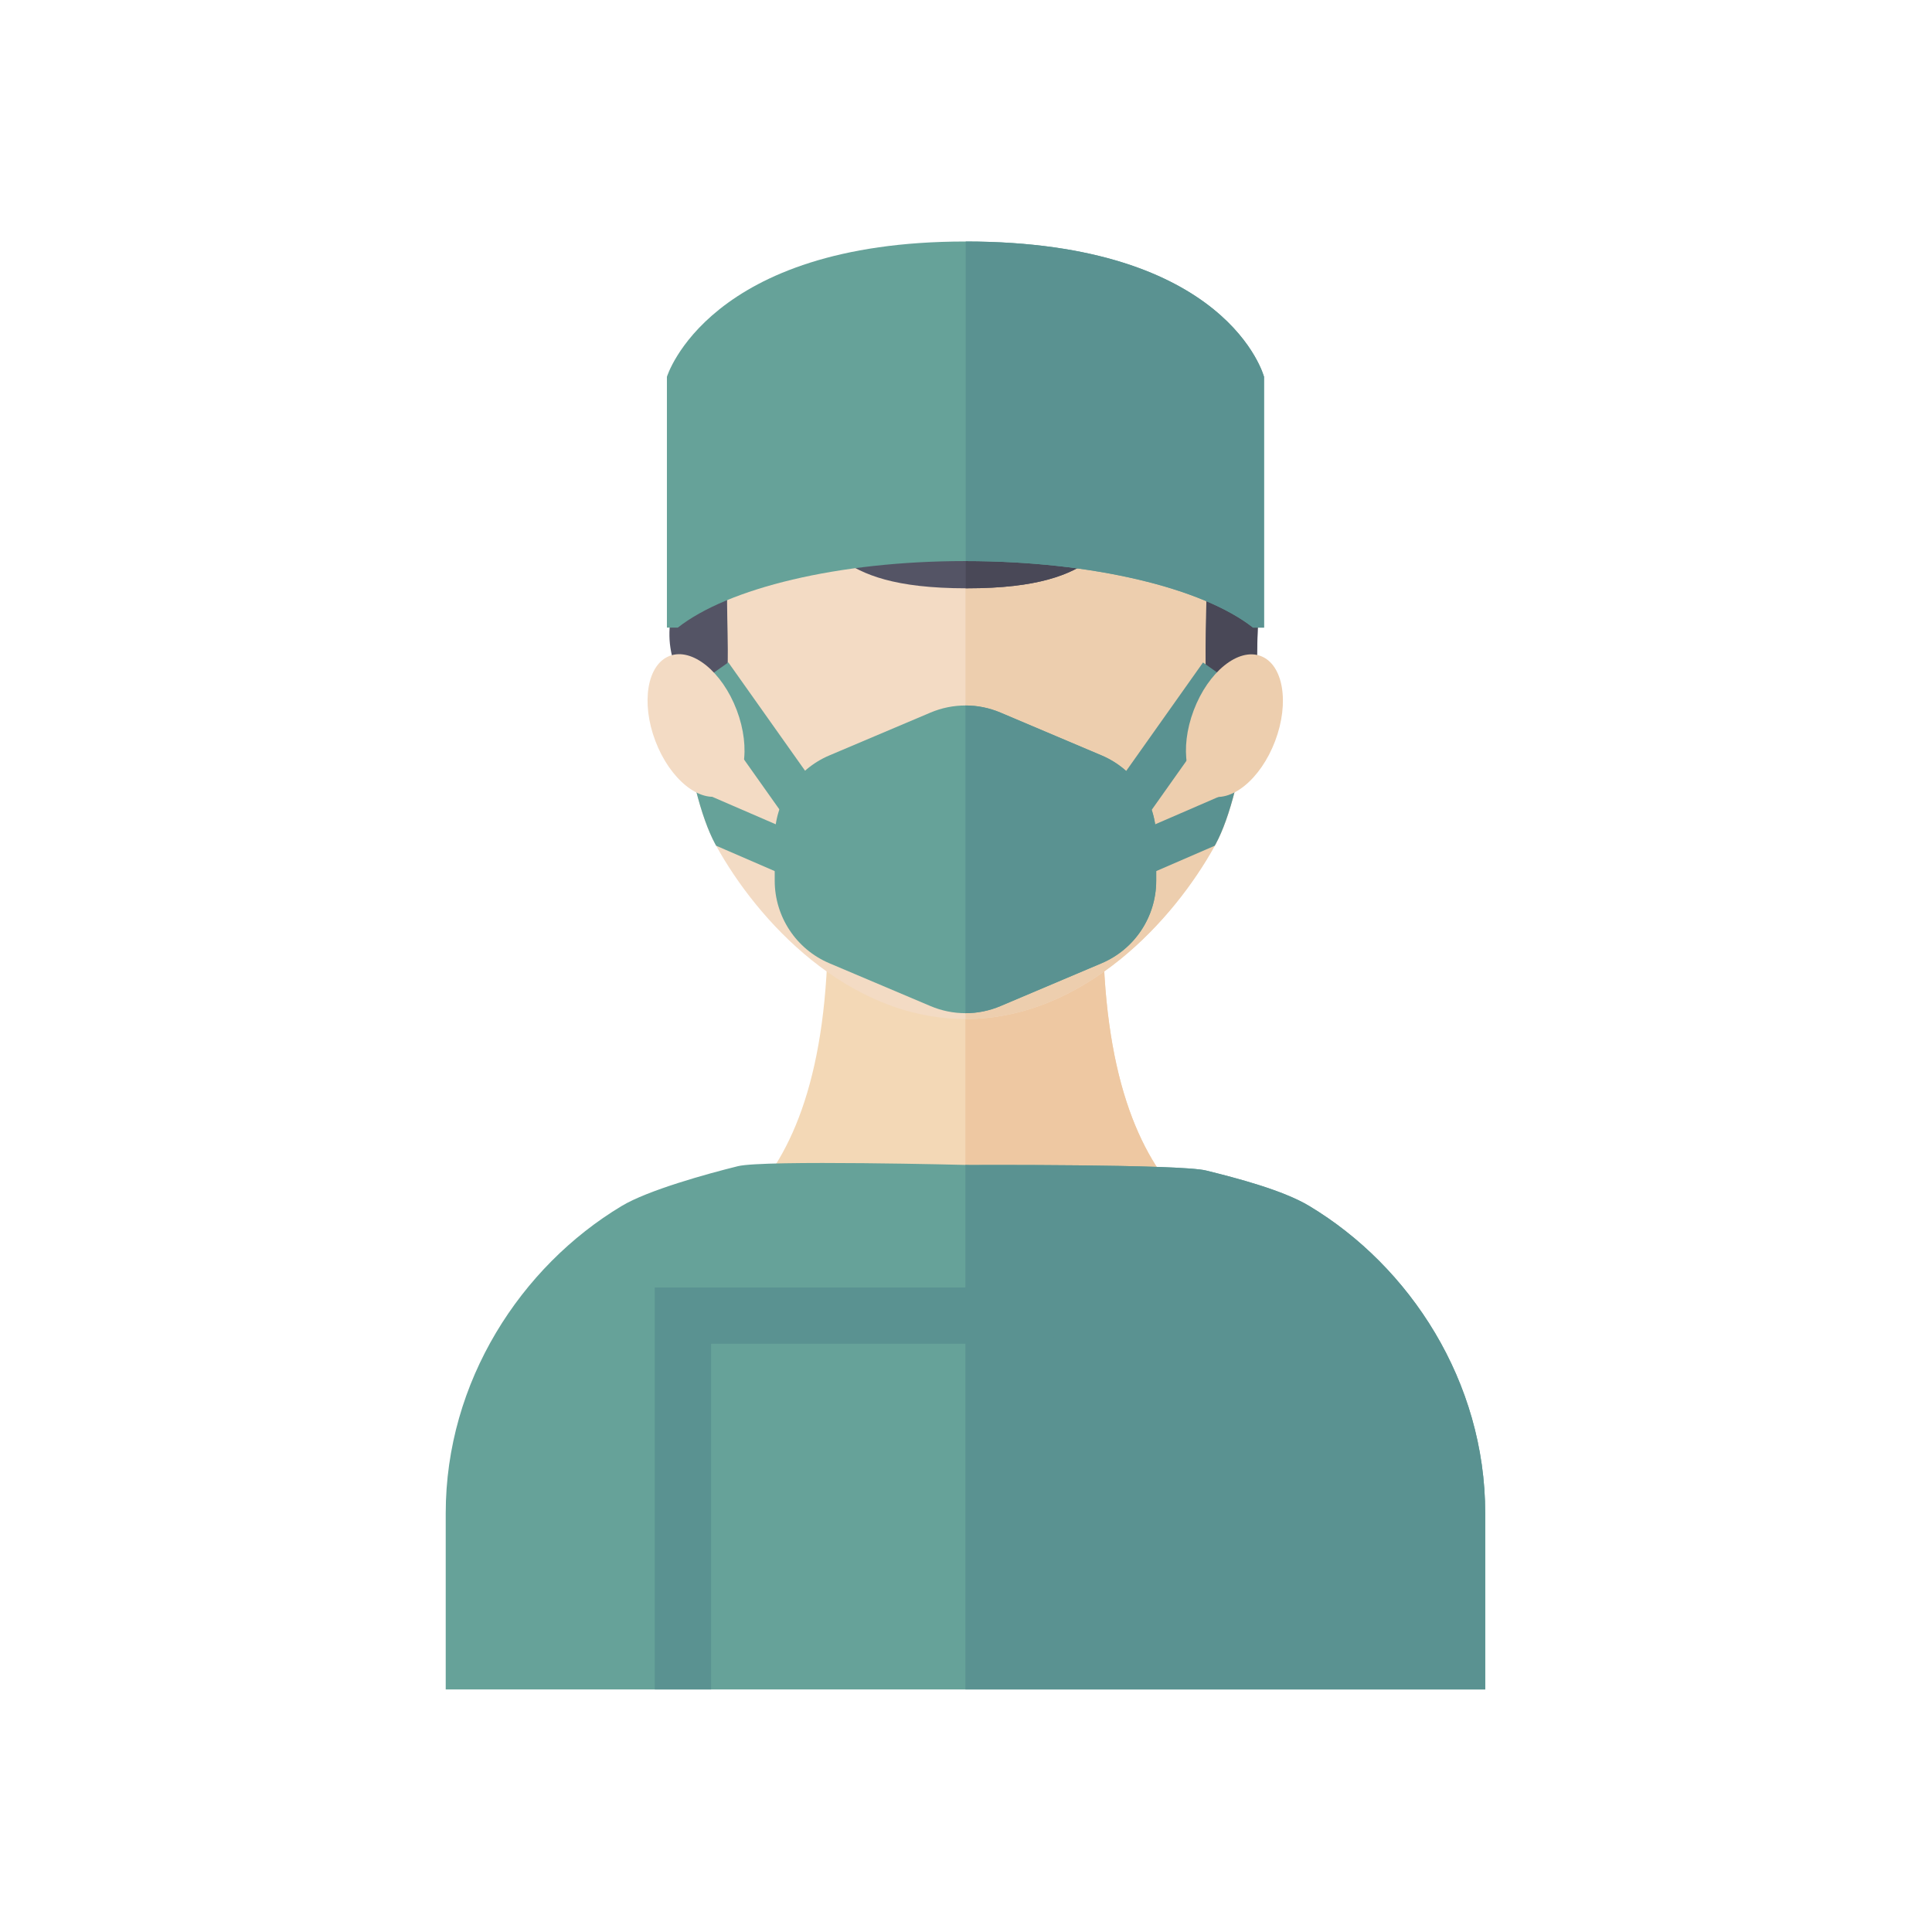 <?xml version="1.0" encoding="UTF-8" standalone="no"?>
<!-- Generator: Adobe Illustrator 19.0.0, SVG Export Plug-In . SVG Version: 6.00 Build 0)  -->

<svg
   xmlns:dc="http://purl.org/dc/elements/1.1/"
   xmlns:cc="http://creativecommons.org/ns#"
   xmlns:rdf="http://www.w3.org/1999/02/22-rdf-syntax-ns#"
   xmlns:svg="http://www.w3.org/2000/svg"
   xmlns="http://www.w3.org/2000/svg"
   xmlns:sodipodi="http://sodipodi.sourceforge.net/DTD/sodipodi-0.dtd"
   xmlns:inkscape="http://www.inkscape.org/namespaces/inkscape"
   version="1.1"
   id="Layer_1"
   x="0px"
   y="0px"
   viewBox="0 0 128 128"
   xml:space="preserve"
   sodipodi:docname="avatar8.svg"
   width="128"
   height="128"
   inkscape:version="0.92.4 (5da689c313, 2019-01-14)"><defs
   id="defs71" /><sodipodi:namedview
   pagecolor="#ffffff"
   bordercolor="#666666"
   borderopacity="1"
   objecttolerance="10"
   gridtolerance="10"
   guidetolerance="10"
   inkscape:pageopacity="0"
   inkscape:pageshadow="2"
   inkscape:window-width="1920"
   inkscape:window-height="1017"
   id="namedview69"
   showgrid="false"
   inkscape:zoom="0.70606047"
   inkscape:cx="167.1245"
   inkscape:cy="167.1245"
   inkscape:window-x="1912"
   inkscape:window-y="-8"
   inkscape:window-maximized="1"
   inkscape:current-layer="Layer_1" />
<g
   id="XMLID_4_"
   transform="matrix(0.287,0,0,0.287,16,16)">
	<g
   id="XMLID_81_">
		<g
   id="XMLID_1188_">
			<path
   id="XMLID_1189_"
   style="fill:#f3d8b6"
   d="m 250.313,238.697 c -18.667,-6.681 -51.458,-11.736 -51.458,-81.376 h -29.23 -5.002 -29.23 c 0,69.64 -32.791,74.695 -51.458,81.376 0,47.368 68.832,48.824 80.688,53.239 v 1.537 c 0,0 0.922,-0.188 2.501,-0.68 1.579,0.492 2.501,0.68 2.501,0.68 v -1.537 c 11.855,-4.415 80.688,-5.872 80.688,-53.239 z"
   inkscape:connector-curvature="0" />
		</g>
		<path
   id="XMLID_1190_"
   style="fill:#eec8a2"
   d="m 198.855,157.321 h -29.23 -2.516 v 135.477 c 0.005,-0.002 0.01,-0.003 0.016,-0.005 1.579,0.492 2.501,0.68 2.501,0.68 v -1.537 c 11.856,-4.414 80.688,-5.871 80.688,-53.238 -18.668,-6.682 -51.459,-11.737 -51.459,-81.377 z"
   inkscape:connector-curvature="0" />
	</g>
	<g
   id="XMLID_74_">
		<path
   id="XMLID_1193_"
   style="fill:#66a299"
   d="m 287.105,293.568 v 40.681 H 47.143 v -40.681 c 0,-30.431 17.377,-56.963 40.605,-70.913 6.043,-3.641 19.69,-7.43 26.844,-9.196 5.953,-1.488 53.438,-0.271 53.438,-0.271 0,0 48.674,-0.218 54.627,1.271 7.154,1.766 17.802,4.554 23.844,8.196 23.228,13.951 40.604,40.482 40.604,70.913 z"
   inkscape:connector-curvature="0" />
		<path
   id="XMLID_1196_"
   style="fill:#5a9291"
   d="m 246.501,222.655 c -6.042,-3.641 -16.69,-6.429 -23.844,-8.195 -5.953,-1.488 -54.627,-1.271 -54.627,-1.271 0,0 -0.327,-0.009 -0.921,-0.023 v 121.083 h 119.997 v -40.681 c -10e-4,-30.431 -17.377,-56.962 -40.605,-70.913 z"
   inkscape:connector-curvature="0" />
	</g>
	<g
   id="XMLID_70_">
		<path
   id="XMLID_1197_"
   style="fill:#f3dbc4"
   d="m 229.374,126.544 c -1.31,5.21 -2.84,9.5 -4.45,12.48 -0.08,0.15 -0.17,0.3 -0.25,0.46 -4.72,8.56 -12.21,18.46 -21.88,26.27 -9.85,7.95 -21.95,13.73 -35.67,13.73 -27.21,0 -48.04,-22.72 -57.55,-40 -0.08,-0.16 -0.17,-0.31 -0.25,-0.46 -1.61,-2.98 -3.14,-7.27 -4.45,-12.48 -6.38,-25.15 -7.97,-71.67 8.79,-94.41 19.81,-26.89 53.46,-13.84 53.46,-13.84 0,0 33.65,-13.05 53.46,13.84 16.76,22.74 15.169,69.26 8.79,94.41 z"
   inkscape:connector-curvature="0" />
		<path
   id="XMLID_1198_"
   style="fill:#edceae"
   d="m 229.374,126.544 c -1.31,5.21 -2.84,9.5 -4.45,12.48 -0.08,0.15 -0.17,0.3 -0.25,0.46 -4.72,8.56 -12.21,18.46 -21.88,26.27 -9.85,7.95 -21.95,13.73 -35.67,13.73 V 18.294 c 0,0 33.65,-13.05 53.46,13.84 16.76,22.74 15.169,69.26 8.79,94.41 z"
   inkscape:connector-curvature="0" />
	</g>
	<g
   id="XMLID_63_">
		<path
   id="XMLID_1201_"
   style="fill:#545465"
   d="m 224.578,27.976 c -2.159,0.08 -25.469,-13.121 -41.382,-16.355 91.081,18.513 -128.625,30.477 -26.02,1.516 -29.41,-9.014 -57.539,14.472 -56.495,36.488 1.759,37.07 -4.778,36.505 -0.295,49.454 4.483,12.949 8.466,23.407 8.466,23.407 0,0 0.996,3.565 2.988,-16.854 1.992,-20.419 -4.579,-42.372 11.137,-40.379 15.716,1.992 10.785,14.805 44.436,14.805 33.391,0 28.719,-12.813 44.436,-14.805 15.716,-1.992 9.145,19.96 11.137,40.379 1.992,20.419 2.988,16.854 2.988,16.854 0,0 8.92,-9.712 8.466,-23.407 -0.51,-15.455 6.371,-71.705 -9.862,-71.103 z"
   inkscape:connector-curvature="0" />
		<path
   id="XMLID_1204_"
   style="fill:#494857"
   d="m 219.578,27.976 c -2.16,0.019 -20.469,-13.121 -36.382,-16.355 -8.193,-1.665 -12.81,18.023 -16.016,18.37 v 50.063 c 0.08,0 0.153,0.003 0.234,0.003 33.391,0 28.719,-12.813 44.436,-14.805 15.716,-1.992 9.145,19.96 11.137,40.379 1.992,20.419 2.988,16.854 2.988,16.854 0,0 8.786,-9.708 8.466,-23.407 -0.343,-14.787 4.489,-71.271 -14.863,-71.102 z"
   inkscape:connector-curvature="0" />
	</g>
	<g
   id="XMLID_56_">
		<path
   id="XMLID_1207_"
   style="fill:#66a299"
   d="m 167.124,73.769 c 29.48,0 54.877,6.299 66.407,15.368 h 2.513 V 31.239 c 0,0 -8.186,-31.239 -68.92,-31.239 -59.469,0 -68.92,31.239 -68.92,31.239 v 57.898 h 2.513 c 11.53,-9.069 36.926,-15.368 66.407,-15.368 z"
   inkscape:connector-curvature="0" />
		<path
   id="XMLID_1210_"
   style="fill:#5a9291"
   d="m 167.18,0 v 73.769 c 29.456,0.008 54.827,6.305 66.35,15.368 h 2.513 V 31.239 c 0.001,0 -8.18,-31.232 -68.863,-31.239 z"
   inkscape:connector-curvature="0" />
	</g>
	<g
   id="XMLID_37_">
		<g
   id="XMLID_1211_">
			<path
   id="XMLID_55_"
   style="fill:#66a299"
   d="m 135.71,118.633 23.348,-9.887 c 5.156,-2.183 10.977,-2.183 16.133,0 l 23.348,9.887 c 7.65,3.239 12.619,10.741 12.619,19.048 v 9.886 c 0,8.307 -4.97,15.809 -12.619,19.048 l -23.348,9.887 c -5.156,2.184 -10.977,2.184 -16.133,0 l -23.348,-9.887 c -7.65,-3.24 -12.619,-10.741 -12.619,-19.048 v -9.886 c -10e-4,-8.307 4.968,-15.809 12.619,-19.048 z"
   inkscape:connector-curvature="0" />
			<g
   id="XMLID_1212_">
				
					<rect
   id="XMLID_54_"
   x="115.163"
   y="96.334"
   transform="matrix(0.816,-0.578,0.578,0.816,-45.433,90.896)"
   style="fill:#66a299"
   width="10"
   height="41.059" />
			</g>
			<g
   id="XMLID_1213_">
				<path
   id="XMLID_1214_"
   style="fill:#66a299"
   d="m 136.964,140.444 -3.97,9.18 -23.42,-10.14 c -0.08,-0.16 -0.17,-0.31 -0.25,-0.46 -1.61,-2.98 -3.14,-7.27 -4.45,-12.48 z"
   inkscape:connector-curvature="0" />
			</g>
		</g>
		<g
   id="XMLID_1215_">
			<g
   id="XMLID_1219_">
				<g
   id="XMLID_1217_">
					
						<rect
   id="XMLID_1218_"
   x="209.093"
   y="96.325"
   transform="matrix(-0.816,-0.578,0.578,-0.816,321.333,335.923)"
   style="fill:#5a9291"
   width="10"
   height="41.059" />
				</g>
			</g>
			<g
   id="XMLID_1224_">
				<g
   id="XMLID_1222_">
					<path
   id="XMLID_1223_"
   style="fill:#5a9291"
   d="m 229.374,126.544 c -1.31,5.21 -2.84,9.5 -4.45,12.48 -0.08,0.15 -0.17,0.3 -0.25,0.46 l -23.42,10.14 -3.97,-9.18 z"
   inkscape:connector-curvature="0" />
				</g>
			</g>
			<path
   id="XMLID_1226_"
   style="fill:#5a9291"
   d="m 198.538,118.632 -23.348,-9.887 c -2.578,-1.092 -5.323,-1.638 -8.067,-1.638 v 71.033 c 2.744,0 5.489,-0.546 8.067,-1.638 l 23.348,-9.887 c 7.65,-3.24 12.619,-10.741 12.619,-19.048 v -9.887 c 10e-4,-8.306 -4.969,-15.808 -12.619,-19.048 z"
   inkscape:connector-curvature="0" />
		</g>
	</g>
	<polygon
   id="XMLID_34_"
   style="fill:#5a9291"
   points="95.404,241.457 95.404,334.249 108.404,334.249 108.404,254.457 187.525,254.457 187.673,241.457 " />
	<g
   id="XMLID_5_">
		
			<ellipse
   id="XMLID_33_"
   transform="matrix(0.354,-0.935,0.935,0.354,43.535,286.592)"
   style="fill:#edceae"
   cx="229.298"
   cy="111.771"
   rx="17.187"
   ry="10.048" />
		
			<ellipse
   id="XMLID_32_"
   transform="matrix(0.354,0.935,-0.935,0.354,172.29,-25.964)"
   style="fill:#f3dbc4"
   cx="104.946"
   cy="111.779"
   rx="17.187"
   ry="10.048" />
	</g>
</g>
<g
   id="g38"
   transform="translate(0,-206.249)">
</g>
<g
   id="g40"
   transform="translate(0,-206.249)">
</g>
<g
   id="g42"
   transform="translate(0,-206.249)">
</g>
<g
   id="g44"
   transform="translate(0,-206.249)">
</g>
<g
   id="g46"
   transform="translate(0,-206.249)">
</g>
<g
   id="g48"
   transform="translate(0,-206.249)">
</g>
<g
   id="g50"
   transform="translate(0,-206.249)">
</g>
<g
   id="g52"
   transform="translate(0,-206.249)">
</g>
<g
   id="g54"
   transform="translate(0,-206.249)">
</g>
<g
   id="g56"
   transform="translate(0,-206.249)">
</g>
<g
   id="g58"
   transform="translate(0,-206.249)">
</g>
<g
   id="g60"
   transform="translate(0,-206.249)">
</g>
<g
   id="g62"
   transform="translate(0,-206.249)">
</g>
<g
   id="g64"
   transform="translate(0,-206.249)">
</g>
<g
   id="g66"
   transform="translate(0,-206.249)">
</g>
</svg>